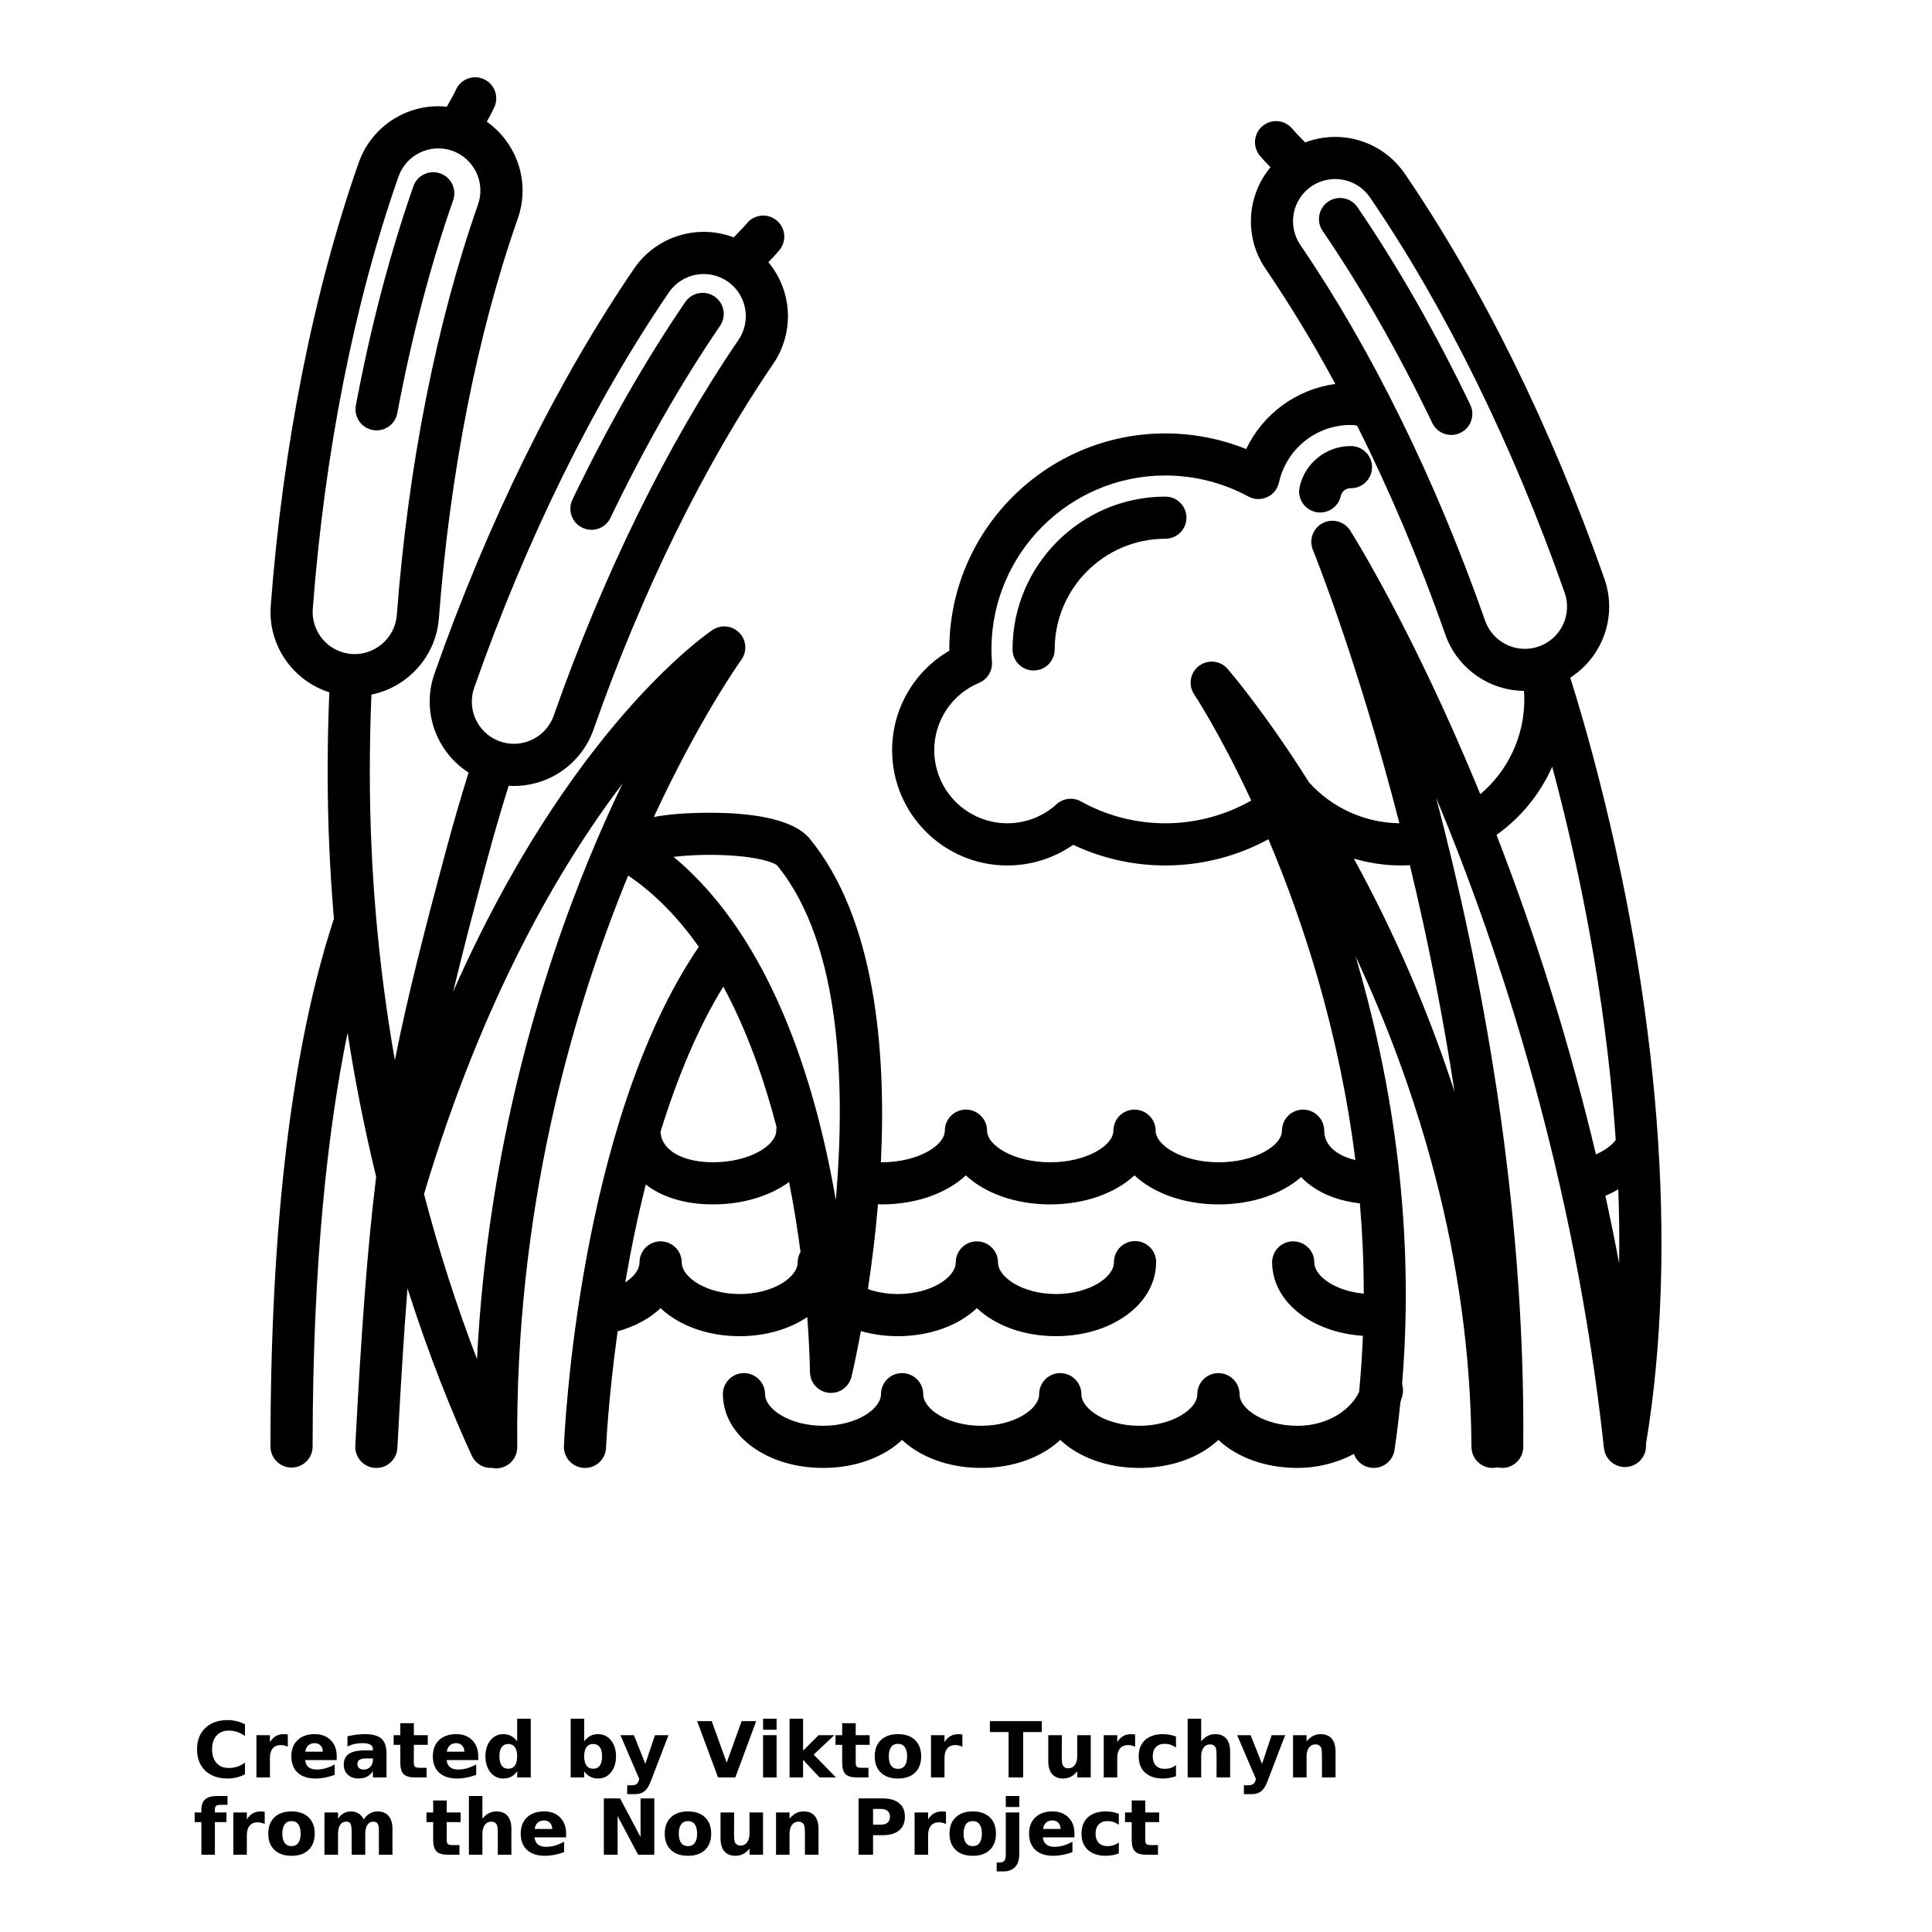 <?xml version="1.0" encoding="UTF-8"?>
<svg width="700pt" height="700pt" version="1.1" viewBox="0 0 700 700" xmlns="http://www.w3.org/2000/svg" xmlns:xlink="http://www.w3.org/1999/xlink">
 <defs>
  <symbol id="v" overflow="visible">
   <path d="m18.766-1.125c-0.969 0.5-1.98 0.875-3.031 1.125-1.043 0.258-2.137 0.391-3.281 0.391-3.398 0-6.09-0.945-8.078-2.844-1.992-1.906-2.984-4.484-2.984-7.734 0-3.258 0.992-5.836 2.984-7.734 1.988-1.906 4.68-2.859 8.078-2.859 1.145 0 2.238 0.133 3.281 0.391 1.051 0.25 2.062 0.625 3.031 1.125v4.219c-0.98-0.656-1.945-1.141-2.891-1.453-0.949-0.312-1.949-0.469-3-0.469-1.875 0-3.352 0.605-4.422 1.812-1.074 1.199-1.609 2.856-1.609 4.969 0 2.106 0.535 3.762 1.609 4.969 1.07 1.199 2.547 1.797 4.422 1.797 1.051 0 2.051-0.148 3-0.453 0.945-0.312 1.91-0.801 2.891-1.469z"/>
  </symbol>
  <symbol id="a" overflow="visible">
   <path d="m13.734-11.141c-0.438-0.195-0.871-0.344-1.297-0.438-0.418-0.102-0.84-0.156-1.266-0.156-1.262 0-2.231 0.406-2.906 1.219-0.68 0.805-1.016 1.953-1.016 3.453v7.062h-4.891v-15.312h4.891v2.516c0.625-1 1.344-1.727 2.156-2.188 0.82-0.469 1.801-0.703 2.938-0.703 0.164 0 0.344 0.012 0.531 0.031 0.195 0.012 0.477 0.039 0.844 0.078z"/>
  </symbol>
  <symbol id="c" overflow="visible">
   <path d="m17.641-7.703v1.406h-11.453c0.125 1.148 0.539 2.008 1.25 2.578 0.707 0.574 1.703 0.859 2.984 0.859 1.031 0 2.082-0.148 3.156-0.453 1.082-0.312 2.191-0.773 3.328-1.391v3.766c-1.156 0.438-2.312 0.766-3.469 0.984-1.156 0.227-2.312 0.344-3.469 0.344-2.773 0-4.93-0.703-6.469-2.109-1.531-1.406-2.297-3.379-2.297-5.922 0-2.5 0.754-4.461 2.266-5.891 1.508-1.438 3.582-2.156 6.219-2.156 2.406 0 4.332 0.73 5.781 2.188 1.445 1.449 2.172 3.383 2.172 5.797zm-5.031-1.625c0-0.926-0.273-1.672-0.812-2.234-0.543-0.57-1.25-0.859-2.125-0.859-0.949 0-1.719 0.266-2.312 0.797s-0.965 1.297-1.109 2.297z"/>
  </symbol>
  <symbol id="m" overflow="visible">
   <path d="m9.219-6.891c-1.023 0-1.793 0.172-2.312 0.516-0.512 0.344-0.766 0.855-0.766 1.531 0 0.625 0.207 1.117 0.625 1.469 0.414 0.344 0.988 0.516 1.719 0.516 0.926 0 1.703-0.328 2.328-0.984 0.633-0.664 0.953-1.492 0.953-2.484v-0.562zm7.469-1.844v8.734h-4.922v-2.266c-0.656 0.93-1.398 1.605-2.219 2.031-0.824 0.414-1.824 0.625-3 0.625-1.586 0-2.871-0.457-3.859-1.375-0.992-0.926-1.484-2.129-1.484-3.609 0-1.789 0.613-3.102 1.844-3.938 1.238-0.844 3.18-1.266 5.828-1.266h2.891v-0.391c0-0.77-0.309-1.332-0.922-1.688-0.617-0.363-1.57-0.547-2.859-0.547-1.055 0-2.031 0.105-2.938 0.312-0.898 0.211-1.73 0.523-2.5 0.938v-3.734c1.039-0.25 2.086-0.441 3.141-0.578 1.062-0.133 2.125-0.203 3.188-0.203 2.758 0 4.75 0.547 5.969 1.641 1.227 1.086 1.844 2.856 1.844 5.312z"/>
  </symbol>
  <symbol id="b" overflow="visible">
   <path d="m7.703-19.656v4.344h5.047v3.5h-5.047v6.5c0 0.711 0.141 1.188 0.422 1.438s0.836 0.375 1.672 0.375h2.516v3.5h-4.188c-1.938 0-3.312-0.398-4.125-1.203-0.805-0.812-1.203-2.18-1.203-4.109v-6.5h-2.422v-3.5h2.422v-4.344z"/>
  </symbol>
  <symbol id="l" overflow="visible">
   <path d="m12.766-13.078v-8.203h4.922v21.281h-4.922v-2.219c-0.668 0.906-1.406 1.57-2.219 1.984s-1.758 0.625-2.828 0.625c-1.887 0-3.434-0.75-4.641-2.25-1.211-1.5-1.812-3.426-1.812-5.781 0-2.363 0.602-4.297 1.812-5.797 1.207-1.5 2.754-2.25 4.641-2.25 1.062 0 2 0.215 2.812 0.641 0.82 0.43 1.566 1.086 2.234 1.969zm-3.219 9.922c1.039 0 1.836-0.379 2.391-1.141 0.551-0.77 0.828-1.883 0.828-3.344 0-1.457-0.277-2.566-0.828-3.328-0.555-0.77-1.352-1.156-2.391-1.156-1.043 0-1.84 0.387-2.391 1.156-0.555 0.762-0.828 1.871-0.828 3.328 0 1.461 0.273 2.574 0.828 3.344 0.551 0.762 1.348 1.141 2.391 1.141z"/>
  </symbol>
  <symbol id="k" overflow="visible">
   <path d="m10.5-3.156c1.051 0 1.852-0.379 2.406-1.141 0.551-0.77 0.828-1.883 0.828-3.344 0-1.457-0.277-2.566-0.828-3.328-0.555-0.77-1.355-1.156-2.406-1.156-1.055 0-1.859 0.387-2.422 1.156-0.555 0.773-0.828 1.883-0.828 3.328 0 1.449 0.273 2.559 0.828 3.328 0.562 0.773 1.367 1.156 2.422 1.156zm-3.25-9.922c0.676-0.883 1.422-1.539 2.234-1.969 0.82-0.426 1.766-0.641 2.828-0.641 1.895 0 3.445 0.75 4.656 2.25 1.207 1.5 1.812 3.434 1.812 5.797 0 2.356-0.605 4.281-1.812 5.781-1.211 1.5-2.762 2.25-4.656 2.25-1.062 0-2.008-0.211-2.828-0.625-0.812-0.426-1.559-1.086-2.234-1.984v2.219h-4.891v-21.281h4.891z"/>
  </symbol>
  <symbol id="e" overflow="visible">
   <path d="m0.344-15.312h4.891l4.125 10.391 3.5-10.391h4.891l-6.438 16.766c-0.648 1.695-1.402 2.883-2.266 3.562-0.867 0.688-2 1.031-3.406 1.031h-2.844v-3.219h1.531c0.832 0 1.438-0.137 1.812-0.406 0.383-0.262 0.68-0.73 0.891-1.406l0.141-0.422z"/>
  </symbol>
  <symbol id="j" overflow="visible">
   <path d="m0.141-20.406h5.281l5.422 15.062 5.406-15.062h5.281l-7.562 20.406h-6.266z"/>
  </symbol>
  <symbol id="u" overflow="visible">
   <path d="m2.359-15.312h4.891v15.312h-4.891zm0-5.969h4.891v4h-4.891z"/>
  </symbol>
  <symbol id="t" overflow="visible">
   <path d="m2.359-21.281h4.891v11.594l5.625-5.625h5.688l-7.469 7.031 8.062 8.281h-5.938l-5.969-6.391v6.391h-4.891z"/>
  </symbol>
  <symbol id="d" overflow="visible">
   <path d="m9.641-12.188c-1.086 0-1.914 0.391-2.484 1.172-0.574 0.781-0.859 1.906-0.859 3.375s0.285 2.594 0.859 3.375c0.57 0.773 1.398 1.156 2.484 1.156 1.062 0 1.875-0.383 2.438-1.156 0.57-0.781 0.859-1.906 0.859-3.375s-0.289-2.594-0.859-3.375c-0.562-0.781-1.375-1.172-2.438-1.172zm0-3.5c2.633 0 4.691 0.715 6.172 2.141 1.477 1.418 2.219 3.387 2.219 5.906 0 2.512-0.742 4.481-2.219 5.906-1.48 1.418-3.539 2.125-6.172 2.125-2.648 0-4.715-0.707-6.203-2.125-1.492-1.426-2.234-3.394-2.234-5.906 0-2.519 0.742-4.488 2.234-5.906 1.488-1.426 3.555-2.141 6.203-2.141z"/>
  </symbol>
  <symbol id="s" overflow="visible">
   <path d="m0.141-20.406h18.812v3.969h-6.766v16.438h-5.266v-16.438h-6.781z"/>
  </symbol>
  <symbol id="i" overflow="visible">
   <path d="m2.188-5.969v-9.344h4.922v1.531c0 0.836-0.008 1.875-0.016 3.125-0.012 1.25-0.016 2.086-0.016 2.5 0 1.242 0.031 2.133 0.094 2.672 0.07 0.543 0.18 0.934 0.328 1.172 0.207 0.324 0.473 0.574 0.797 0.75 0.32 0.168 0.691 0.25 1.109 0.25 1.02 0 1.82-0.391 2.406-1.172 0.582-0.781 0.875-1.867 0.875-3.266v-7.562h4.891v15.312h-4.891v-2.219c-0.742 0.898-1.523 1.559-2.344 1.984-0.824 0.414-1.734 0.625-2.734 0.625-1.762 0-3.106-0.539-4.031-1.625-0.93-1.082-1.391-2.66-1.391-4.734z"/>
  </symbol>
  <symbol id="h" overflow="visible">
   <path d="m14.719-14.828v3.984c-0.656-0.457-1.324-0.797-2-1.016-0.668-0.219-1.359-0.328-2.078-0.328-1.367 0-2.434 0.402-3.203 1.203-0.762 0.793-1.141 1.906-1.141 3.344 0 1.43 0.379 2.543 1.141 3.344 0.77 0.793 1.836 1.188 3.203 1.188 0.758 0 1.484-0.109 2.172-0.328 0.688-0.227 1.32-0.566 1.906-1.016v4c-0.762 0.281-1.539 0.488-2.328 0.625-0.781 0.145-1.574 0.219-2.375 0.219-2.762 0-4.922-0.707-6.484-2.125-1.555-1.414-2.328-3.383-2.328-5.906 0-2.531 0.773-4.504 2.328-5.922 1.562-1.414 3.723-2.125 6.484-2.125 0.801 0 1.594 0.074 2.375 0.219 0.781 0.137 1.555 0.352 2.328 0.641z"/>
  </symbol>
  <symbol id="g" overflow="visible">
   <path d="m17.75-9.328v9.328h-4.922v-7.109c0-1.344-0.031-2.266-0.094-2.766s-0.168-0.867-0.312-1.109c-0.188-0.312-0.449-0.555-0.781-0.734-0.324-0.176-0.695-0.266-1.109-0.266-1.023 0-1.824 0.398-2.406 1.188-0.586 0.781-0.875 1.871-0.875 3.266v7.531h-4.891v-21.281h4.891v8.203c0.738-0.883 1.52-1.539 2.344-1.969 0.832-0.426 1.75-0.641 2.75-0.641 1.77 0 3.113 0.547 4.031 1.641 0.914 1.086 1.375 2.656 1.375 4.719z"/>
  </symbol>
  <symbol id="f" overflow="visible">
   <path d="m17.75-9.328v9.328h-4.922v-7.141c0-1.32-0.031-2.234-0.094-2.734s-0.168-0.867-0.312-1.109c-0.188-0.312-0.449-0.555-0.781-0.734-0.324-0.176-0.695-0.266-1.109-0.266-1.023 0-1.824 0.398-2.406 1.188-0.586 0.781-0.875 1.871-0.875 3.266v7.531h-4.891v-15.312h4.891v2.234c0.738-0.883 1.52-1.539 2.344-1.969 0.832-0.426 1.75-0.641 2.75-0.641 1.77 0 3.113 0.547 4.031 1.641 0.914 1.086 1.375 2.656 1.375 4.719z"/>
  </symbol>
  <symbol id="r" overflow="visible">
   <path d="m12.422-21.281v3.219h-2.703c-0.688 0-1.172 0.125-1.453 0.375-0.273 0.25-0.406 0.688-0.406 1.312v1.062h4.188v3.5h-4.188v11.812h-4.891v-11.812h-2.438v-3.5h2.438v-1.062c0-1.664 0.461-2.898 1.391-3.703 0.926-0.801 2.367-1.203 4.328-1.203z"/>
  </symbol>
  <symbol id="q" overflow="visible">
   <path d="m16.547-12.766c0.613-0.945 1.348-1.672 2.203-2.172 0.852-0.5 1.789-0.75 2.812-0.75 1.758 0 3.098 0.547 4.016 1.641 0.926 1.086 1.391 2.656 1.391 4.719v9.328h-4.922v-7.984-0.359c0.008-0.133 0.016-0.32 0.016-0.562 0-1.082-0.164-1.863-0.484-2.344-0.312-0.488-0.824-0.734-1.531-0.734-0.93 0-1.648 0.387-2.156 1.156-0.512 0.762-0.773 1.867-0.781 3.312v7.516h-4.922v-7.984c0-1.695-0.148-2.785-0.438-3.266-0.293-0.488-0.812-0.734-1.562-0.734-0.938 0-1.664 0.387-2.172 1.156-0.512 0.762-0.766 1.859-0.766 3.297v7.531h-4.922v-15.312h4.922v2.234c0.602-0.863 1.289-1.516 2.062-1.953 0.781-0.438 1.641-0.656 2.578-0.656 1.062 0 2 0.258 2.812 0.766 0.812 0.512 1.426 1.23 1.844 2.156z"/>
  </symbol>
  <symbol id="p" overflow="visible">
   <path d="m2.578-20.406h5.875l7.422 14v-14h4.984v20.406h-5.875l-7.422-14v14h-4.984z"/>
  </symbol>
  <symbol id="o" overflow="visible">
   <path d="m2.578-20.406h8.734c2.594 0 4.582 0.578 5.969 1.734 1.395 1.148 2.094 2.789 2.094 4.922 0 2.137-0.699 3.781-2.094 4.938-1.387 1.156-3.375 1.734-5.969 1.734h-3.484v7.078h-5.25zm5.25 3.812v5.703h2.922c1.02 0 1.805-0.25 2.359-0.75 0.562-0.5 0.844-1.203 0.844-2.109 0-0.914-0.281-1.617-0.844-2.109-0.555-0.488-1.34-0.734-2.359-0.734z"/>
  </symbol>
  <symbol id="n" overflow="visible">
   <path d="m2.359-15.312h4.891v15.031c0 2.051-0.496 3.617-1.484 4.703-0.98 1.082-2.406 1.625-4.281 1.625h-2.422v-3.219h0.859c0.926 0 1.562-0.211 1.906-0.625 0.352-0.418 0.531-1.246 0.531-2.484zm0-5.969h4.891v4h-4.891z"/>
  </symbol>
 </defs>
 <g>
  <path d="m577.05 273.48c-2.508-9.375-5.215-18.695-8.117-27.957 11.664-7.461 17.16-22.211 12.375-35.824-19.348-55.07-44.363-105.83-72.336-146.78-3.871-5.664-9.535-9.859-16.086-11.914-6.547-2.051-13.594-1.84-20.008 0.605-0.539-0.57-1.062-1.113-1.562-1.617l0.004-0.004c-1.133-1.125-2.219-2.297-3.25-3.516-2.727-3.098-7.422-3.469-10.602-0.836-3.18 2.629-3.695 7.309-1.164 10.57 1.469 1.77 2.816 3.16 4.016 4.379-8.523 10.219-9.664 25.25-1.797 36.773 9.141 13.473 17.582 27.406 25.289 41.75-14.055 1.918-26.199 10.785-32.301 23.59-9.309-3.738-19.246-5.664-29.277-5.664-43.164 0-78.281 35.113-78.281 78.27v0.469c-12.848 7.465-20.742 21.207-20.723 36.066 0 23.012 18.727 41.738 41.742 41.738v-0.004c8.531 0.008 16.859-2.602 23.859-7.481 22.555 10.645 48.832 9.895 70.742-2.019 12.402 29.328 25.652 69.41 31.496 116.22-6.973-1.613-11.285-5.488-11.285-10.629 0-4.219-3.457-7.633-7.672-7.633-4.219 0-7.633 3.414-7.633 7.633 0 5.402-9.789 11.453-22.887 11.453s-22.883-6.047-22.883-11.453c0-4.219-3.457-7.633-7.672-7.633-4.219 0-7.633 3.414-7.633 7.633 0 5.402-9.789 11.453-22.883 11.453-13.098 0-22.887-6.047-22.887-11.453 0-4.219-3.457-7.633-7.672-7.633-4.219 0-7.633 3.414-7.633 7.633 0 5.402-9.789 11.453-22.883 11.453-0.094 0-0.184 0.023-0.281 0.027 1.977-40.863-2.109-88.312-25.754-117.23-6.379-7.801-23.145-9.438-36.094-9.438-8.844 0-15.449 0.605-20.422 1.535 16.723-36.031 31.32-56.426 31.668-56.902l0.004-0.004c2.191-2.992 1.914-7.125-0.66-9.797-2.57-2.676-6.691-3.109-9.766-1.039-2.57 1.73-51.945 35.895-93.953 131.02 3.383-14.125 7.391-29.457 12.219-47.441 2.504-9.32 4.945-17.723 7.879-27.137 6.644 0.414 13.242-1.348 18.793-5.023 5.547-3.676 9.746-9.062 11.957-15.34 17.605-50.109 40.137-95.957 65.152-132.58 3.738-5.492 5.582-12.055 5.258-18.691-0.324-6.633-2.801-12.984-7.055-18.086 1.199-1.223 2.547-2.606 4.016-4.379h-0.004c2.691-3.246 2.238-8.059-1.008-10.75-3.25-2.688-8.062-2.234-10.75 1.012-1.031 1.215-2.113 2.387-3.242 3.512-0.5 0.508-1.023 1.055-1.562 1.625-6.414-2.441-13.461-2.652-20.012-0.602-6.547 2.051-12.215 6.246-16.086 11.914-27.977 40.965-52.992 91.719-72.336 146.78-4.781 13.613 0.711 28.363 12.375 35.824v-0.004c-2.902 9.262-5.609 18.582-8.117 27.957-8.254 30.727-14.152 53.828-18.598 76.273-6.039-34.414-9.074-69.285-9.074-104.22 0-9.699 0.172-18.266 0.582-28.258 13.109-2.66 23.387-13.832 24.434-27.609 4.039-52.961 13.926-103.07 28.609-144.92 4.621-13.164-0.371-27.391-11.258-35.055 0.84-1.488 1.785-3.176 2.742-5.269h0.004c1.758-3.836 0.074-8.367-3.758-10.125-3.836-1.754-8.367-0.07-10.125 3.762-0.711 1.559-1.445 2.856-2.223 4.234-0.352 0.621-0.723 1.289-1.098 1.98-1.031-0.109-2.07-0.172-3.106-0.176-6.328 0.004-12.5 1.973-17.664 5.633-5.16 3.66-9.062 8.832-11.16 14.801-16.418 46.805-27.445 102.3-31.875 160.5-1.098 14.387 8.023 27.211 21.223 31.398-0.406 9.699-0.609 19.402-0.605 29.109 0 18.355 0.816 36.02 2.273 52.93-15.258 46.332-22.992 110.66-22.992 191.23 0 4.215 3.418 7.633 7.633 7.633 4.215 0 7.633-3.418 7.633-7.633 0-67.895 5.758-116.27 12.672-149.89 2.699 17.527 6.156 34.934 10.355 52.164-3.176 25.676-5.344 55.406-7.559 97.461-0.223 4.211 3.008 7.805 7.219 8.027 4.211 0.223 7.805-3.008 8.027-7.219 1.18-22.398 2.348-41.242 3.664-57.832 8.074 25.289 16.488 45.77 23.289 60.613 1.289 2.801 4.055 4.453 6.945 4.453 0.105 0 0.219-0.027 0.324-0.035 0.508 0.105 1.035 0.168 1.574 0.168h0.074-0.004c4.219-0.039 7.606-3.488 7.566-7.703-0.801-85.566 19.629-157.06 40.188-207.08 9.953 6.742 18.406 15.617 25.582 25.832-43.551 63.973-48.652 176.04-48.848 180.86h-0.004c-0.172 4.215 3.102 7.773 7.312 7.949l0.32 0.004c4.07 0 7.453-3.215 7.621-7.32 0.016-0.441 0.801-17.711 4.199-42.191 6.293-1.742 11.621-4.652 15.566-8.383 6.586 6.215 16.879 10.148 28.645 10.148 9.543 0 18.082-2.613 24.496-6.91 0.906 11.945 0.969 19.5 0.969 19.812-0.008 3.879 2.894 7.148 6.75 7.598 3.852 0.449 7.43-2.062 8.316-5.84 0.262-1.102 1.676-7.125 3.398-16.508 4.129 1.176 8.617 1.844 13.379 1.844 11.77 0 22.062-3.93 28.648-10.148 6.586 6.215 16.879 10.148 28.648 10.148 20.031 0 35.785-11.387 36.262-26.039v-0.004c0.211-2.09-0.449-4.18-1.824-5.769s-3.348-2.547-5.449-2.641c-2.098-0.09-4.148 0.684-5.656 2.148-1.512 1.461-2.356 3.484-2.332 5.586 0 5.402-8.977 11.453-21 11.453-12.023 0-21-6.047-21-11.453 0-4.219-3.457-7.633-7.672-7.633-4.219 0-7.633 3.414-7.633 7.633 0 5.402-8.977 11.453-21 11.453-4.031 0-7.707-0.688-10.824-1.797 1.367-9.027 2.695-19.5 3.656-30.805 0.422 0.074 0.852 0.129 1.289 0.129 12.621 0 23.633-4.09 30.535-10.512 6.906 6.43 17.914 10.512 30.543 10.512 12.621 0 23.633-4.09 30.543-10.512 6.906 6.43 17.914 10.512 30.535 10.512 12.207 0 22.91-3.82 29.848-9.891 4.633 4.82 11.688 8.422 21.293 9.508 0.902 10.613 1.398 21.527 1.406 32.699-10.434-0.926-17.914-6.371-17.914-11.301 0-4.219-3.457-7.633-7.672-7.633-2.137-0.004-4.176 0.895-5.617 2.473-1.445 1.574-2.16 3.684-1.973 5.812 0.43 13.828 14.469 24.742 32.867 25.945-0.27 6.789-0.727 13.566-1.367 20.328-2.981 6.324-11.117 12.27-22.328 12.27-12.02 0-21-6.047-21-11.453 0-4.219-3.457-7.633-7.672-7.633-4.219 0-7.633 3.414-7.633 7.633 0 5.402-8.977 11.453-21 11.453s-21-6.047-21-11.453c0-4.219-3.457-7.633-7.672-7.633-4.219 0-7.633 3.414-7.633 7.633 0 5.402-8.977 11.453-21 11.453-12.023 0-21-6.047-21-11.453 0-4.219-3.457-7.633-7.672-7.633-4.219 0-7.633 3.414-7.633 7.633 0 5.402-8.977 11.453-21 11.453s-21-6.047-21-11.453c0-4.219-3.457-7.633-7.672-7.633h0.004c-2.141 0-4.18 0.898-5.621 2.477-1.445 1.578-2.16 3.688-1.969 5.82 0.465 14.668 16.223 26.059 36.262 26.059 11.77 0 22.062-3.93 28.648-10.152 6.586 6.215 16.879 10.152 28.648 10.152 11.77 0 22.062-3.93 28.648-10.148 6.586 6.215 16.879 10.148 28.648 10.148s22.062-3.93 28.648-10.148c6.586 6.215 16.879 10.148 28.648 10.148l0.004-0.004c7.137 0.012 14.164-1.727 20.469-5.066 1.07 3.039 3.941 5.07 7.164 5.066 3.723 0 6.984-2.734 7.543-6.523 0.863-5.852 1.562-11.648 2.141-17.395h-0.004c0.277-0.777 0.52-1.57 0.73-2.367 0.336-1.355 0.289-2.773-0.129-4.106 5.039-60.484-4.848-114.53-16.852-154.97 21.805 46.73 41.535 108.11 41.996 177.78 0.027 4.199 3.438 7.582 7.633 7.582h0.051c0.582-0.004 1.141-0.086 1.691-0.211 0.539 0.129 1.098 0.207 1.676 0.211h0.074c4.184 0 7.594-3.371 7.633-7.566 0.836-89.453-15.449-174-31.562-235.25 23.637 56.805 50.031 137.9 60.66 234.36 0.004 0.438 0.066 0.855 0.145 1.277l0.027 0.223 0.012 0.055 0.016 0.09-0.004 0.004c0.621 4.066 4.348 6.914 8.434 6.438 4.086-0.477 7.059-4.106 6.723-8.207 11.777-70.727 4.93-159.38-19.312-249.81zm-463.73-52.891c4.336-56.887 15.074-111.04 31.059-156.61 1.344-3.82 4.148-6.949 7.797-8.703 3.648-1.758 7.844-1.992 11.668-0.656 3.816 1.344 6.945 4.148 8.703 7.797 1.754 3.648 1.988 7.844 0.652 11.664-15.113 43.094-25.297 94.551-29.43 148.81-0.633 8.305-8.055 14.684-16.387 14.066l0.004 0.004c-4.035-0.312-7.785-2.211-10.422-5.281-2.637-3.07-3.949-7.062-3.644-11.098zm58.492 28.582c18.91-53.828 43.305-103.36 70.539-143.23l-0.004-0.004c2.289-3.34 5.809-5.641 9.785-6.391 3.981-0.746 8.094 0.113 11.441 2.394 3.34 2.285 5.637 5.805 6.387 9.781s-0.109 8.09-2.391 11.438c-25.754 37.711-48.906 84.785-66.949 136.13h0.004c-1.277 3.625-3.875 6.637-7.273 8.43-3.398 1.797-7.348 2.25-11.062 1.266-4.109-1.098-7.578-3.859-9.566-7.617-1.988-3.762-2.32-8.184-0.91-12.195zm1.012 243.28v-0.004c-7.492-19.57-13.902-39.539-19.195-59.816 21.18-70.945 49.125-118.67 71.926-148.74-4.305 8.973-8.348 18.066-12.137 27.273-16.992 41.262-36.707 104.38-40.594 181.29zm71.211-182c4.41-0.492 8.84-0.73 13.277-0.719 15.316 0 23.004 2.625 24.27 3.832 23.34 28.547 24.754 80.293 21.254 121.28-7.219-41.988-23.238-94.902-58.801-124.39zm37.336 97.926c-0.074 0.414-0.129 0.84-0.129 1.277 0 5.402-9.789 11.453-22.887 11.453-11.176 0-18.738-4.426-19.035-11.047 5.773-18.711 13.199-37.031 22.742-52.594 8.551 15.812 14.777 33.539 19.309 50.914zm7.637 49.023c0 5.402-8.977 11.453-21 11.453-12.023 0-21-6.047-21-11.453 0-4.219-3.457-7.633-7.672-7.633-4.219 0-7.633 3.414-7.633 7.633 0 2.574-1.973 5.176-5.164 7.246 1.922-11.199 4.363-23.246 7.438-35.477 5.609 4.328 13.652 7.203 24.371 7.203 10.949 0 20.652-3.09 27.551-8.098 1.758 8.902 3.113 17.461 4.148 25.328-0.637 1.125-1.043 2.406-1.043 3.797zm297.64 0.348h0.004c-1.551-8.195-3.215-16.367-4.996-24.516 1.703-0.684 3.258-1.461 4.68-2.328 0.332 9.105 0.438 18.059 0.312 26.848zm-1.242-44.734c-1.398 1.965-3.938 3.812-7.168 5.242-9.355-39.359-21.391-78.031-36.023-115.75 8.828-6.273 15.801-14.812 20.184-24.719 12.414 46.406 20.113 92.223 23.012 135.22zm-110.27-345.49c3.348-2.281 7.461-3.144 11.441-2.394 3.984 0.75 7.504 3.051 9.789 6.394 27.234 39.871 51.625 89.398 70.539 143.23 1.633 4.672 0.906 9.848-1.957 13.891-2.859 4.039-7.504 6.441-12.453 6.449-3.164-0.004-6.246-0.988-8.828-2.816-2.578-1.832-4.531-4.414-5.582-7.398-18.043-51.348-41.188-98.422-66.949-136.13h0.004c-2.281-3.348-3.141-7.461-2.391-11.441 0.75-3.977 3.047-7.496 6.387-9.785zm15.383 243.55c5.481 1.629 11.219 2.492 17.035 2.492 1.086 0 2.18-0.039 3.266-0.102 6.562 27.141 11.969 54.543 16.203 82.141-9.512-29.25-21.73-57.551-36.504-84.531zm-1.379-118.94h0.004c-2.156-3.281-6.449-4.398-9.926-2.582-3.481 1.816-5.019 5.977-3.559 9.621 0.312 0.762 15.992 39.34 31.375 99.109-12.484-0.152-24.34-5.508-32.711-14.773-16.207-25.676-28.758-40.258-29.496-41.109h0.004c-2.637-3.086-7.223-3.574-10.445-1.109-3.223 2.465-3.953 7.023-1.664 10.371 0.27 0.402 9.445 14.332 20.629 38.387h0.004c-19.105 10.879-42.5 11.004-61.715 0.324-2.863-1.594-6.43-1.18-8.852 1.027-4.871 4.441-11.227 6.898-17.82 6.894-7.016-0.008-13.746-2.801-18.707-7.762-4.965-4.961-7.754-11.688-7.766-18.707-0.008-5.219 1.531-10.32 4.422-14.668 2.891-4.344 7.004-7.734 11.82-9.746 3.019-1.266 4.894-4.316 4.664-7.582-0.125-1.754-0.184-3.191-0.184-4.543 0-34.742 28.27-63.004 63.012-63.004 10.504 0 20.898 2.633 30.062 7.617l-0.004-0.004c2.113 1.148 4.644 1.234 6.832 0.234 2.184-1 3.773-2.973 4.285-5.324 1.309-5.891 4.582-11.164 9.281-14.949s10.551-5.859 16.586-5.883c1.133 0 1.5 0.043 2.438 0.27 11.805 23.527 22.59 48.984 31.965 75.68h-0.004c2.086 5.906 5.934 11.035 11.023 14.684 5.094 3.648 11.184 5.648 17.449 5.723 0.105 0.957 0.152 1.965 0.152 3.219h-0.004c-0.031 13.199-5.867 25.711-15.957 34.215-24.527-59.926-46.754-94.953-47.191-95.633z"/>
  <path d="m135.03 155.8c4.141 0.777 8.129-1.945 8.914-6.086 5.234-27.836 12.086-53.91 20.355-77.492 1.168-3.91-0.945-8.047-4.793-9.395-3.848-1.352-8.082 0.559-9.613 4.336-8.527 24.309-15.578 51.133-20.957 79.723-0.777 4.144 1.949 8.133 6.094 8.914zm75.957 35.402c1.824 0.879 3.926 0.996 5.836 0.328 1.91-0.672 3.477-2.074 4.352-3.898 12.266-25.543 25.625-48.949 39.723-69.586 2.375-3.484 1.48-8.234-2-10.613-3.484-2.379-8.234-1.484-10.613 2-14.527 21.27-28.281 45.355-40.879 71.586-1.824 3.801-0.219 8.359 3.582 10.184zm280.84-116.14c-2.379-3.484-7.129-4.379-10.609-2-3.484 2.379-4.379 7.129-2 10.609 14.094 20.641 27.461 44.051 39.723 69.586h-0.004c1.828 3.801 6.391 5.402 10.191 3.578 3.801-1.828 5.402-6.391 3.574-10.191-12.59-26.227-26.344-50.309-40.875-71.586zm-2.551 86.562c-4.293 0.016-8.453 1.488-11.797 4.18-3.344 2.691-5.676 6.441-6.606 10.633-0.895 4.121 1.723 8.184 5.848 9.078 4.121 0.891 8.184-1.727 9.074-5.848 0.383-1.617 1.82-2.762 3.481-2.781 2.059 0.055 4.051-0.723 5.527-2.16 1.477-1.438 2.312-3.41 2.312-5.473 0-2.059-0.836-4.031-2.312-5.469-1.477-1.438-3.469-2.215-5.527-2.16zm-67.035 18.309c-30.535 0-55.379 24.836-55.379 55.367h0.004c0 4.215 3.414 7.633 7.633 7.633 4.215 0 7.633-3.418 7.633-7.633 0-22.113 17.992-40.102 40.105-40.102 4.215 0 7.633-3.418 7.637-7.633 0-4.215-3.414-7.633-7.633-7.633z"/>
  <use x="70" y="644" xlink:href="#v"/>
  <use x="90.551" y="644" xlink:href="#a"/>
  <use x="104.359" y="644" xlink:href="#c"/>
  <use x="123.348" y="644" xlink:href="#m"/>
  <use x="142.242" y="644" xlink:href="#b"/>
  <use x="155.629" y="644" xlink:href="#c"/>
  <use x="174.617" y="644" xlink:href="#l"/>
  <use x="204.41" y="644" xlink:href="#k"/>
  <use x="224.453" y="644" xlink:href="#e"/>
  <use x="252.453" y="644" xlink:href="#j"/>
  <use x="274.121" y="644" xlink:href="#u"/>
  <use x="283.719" y="644" xlink:href="#t"/>
  <use x="302.34" y="644" xlink:href="#b"/>
  <use x="315.727" y="644" xlink:href="#d"/>
  <use x="334.961" y="644" xlink:href="#a"/>
  <use x="358.516" y="644" xlink:href="#s"/>
  <use x="377.617" y="644" xlink:href="#i"/>
  <use x="397.551" y="644" xlink:href="#a"/>
  <use x="411.359" y="644" xlink:href="#h"/>
  <use x="427.957" y="644" xlink:href="#g"/>
  <use x="447.891" y="644" xlink:href="#e"/>
  <use x="466.141" y="644" xlink:href="#f"/>
  <use x="70" y="672" xlink:href="#r"/>
  <use x="82.184" y="672" xlink:href="#a"/>
  <use x="95.992" y="672" xlink:href="#d"/>
  <use x="115.227" y="672" xlink:href="#q"/>
  <use x="154.152" y="672" xlink:href="#b"/>
  <use x="167.535" y="672" xlink:href="#g"/>
  <use x="187.469" y="672" xlink:href="#c"/>
  <use x="216.207" y="672" xlink:href="#p"/>
  <use x="239.641" y="672" xlink:href="#d"/>
  <use x="258.879" y="672" xlink:href="#i"/>
  <use x="278.812" y="672" xlink:href="#f"/>
  <use x="308.492" y="672" xlink:href="#o"/>
  <use x="329.016" y="672" xlink:href="#a"/>
  <use x="342.82" y="672" xlink:href="#d"/>
  <use x="362.059" y="672" xlink:href="#n"/>
  <use x="371.656" y="672" xlink:href="#c"/>
  <use x="390.648" y="672" xlink:href="#h"/>
  <use x="407.242" y="672" xlink:href="#b"/>
 </g>
</svg>
